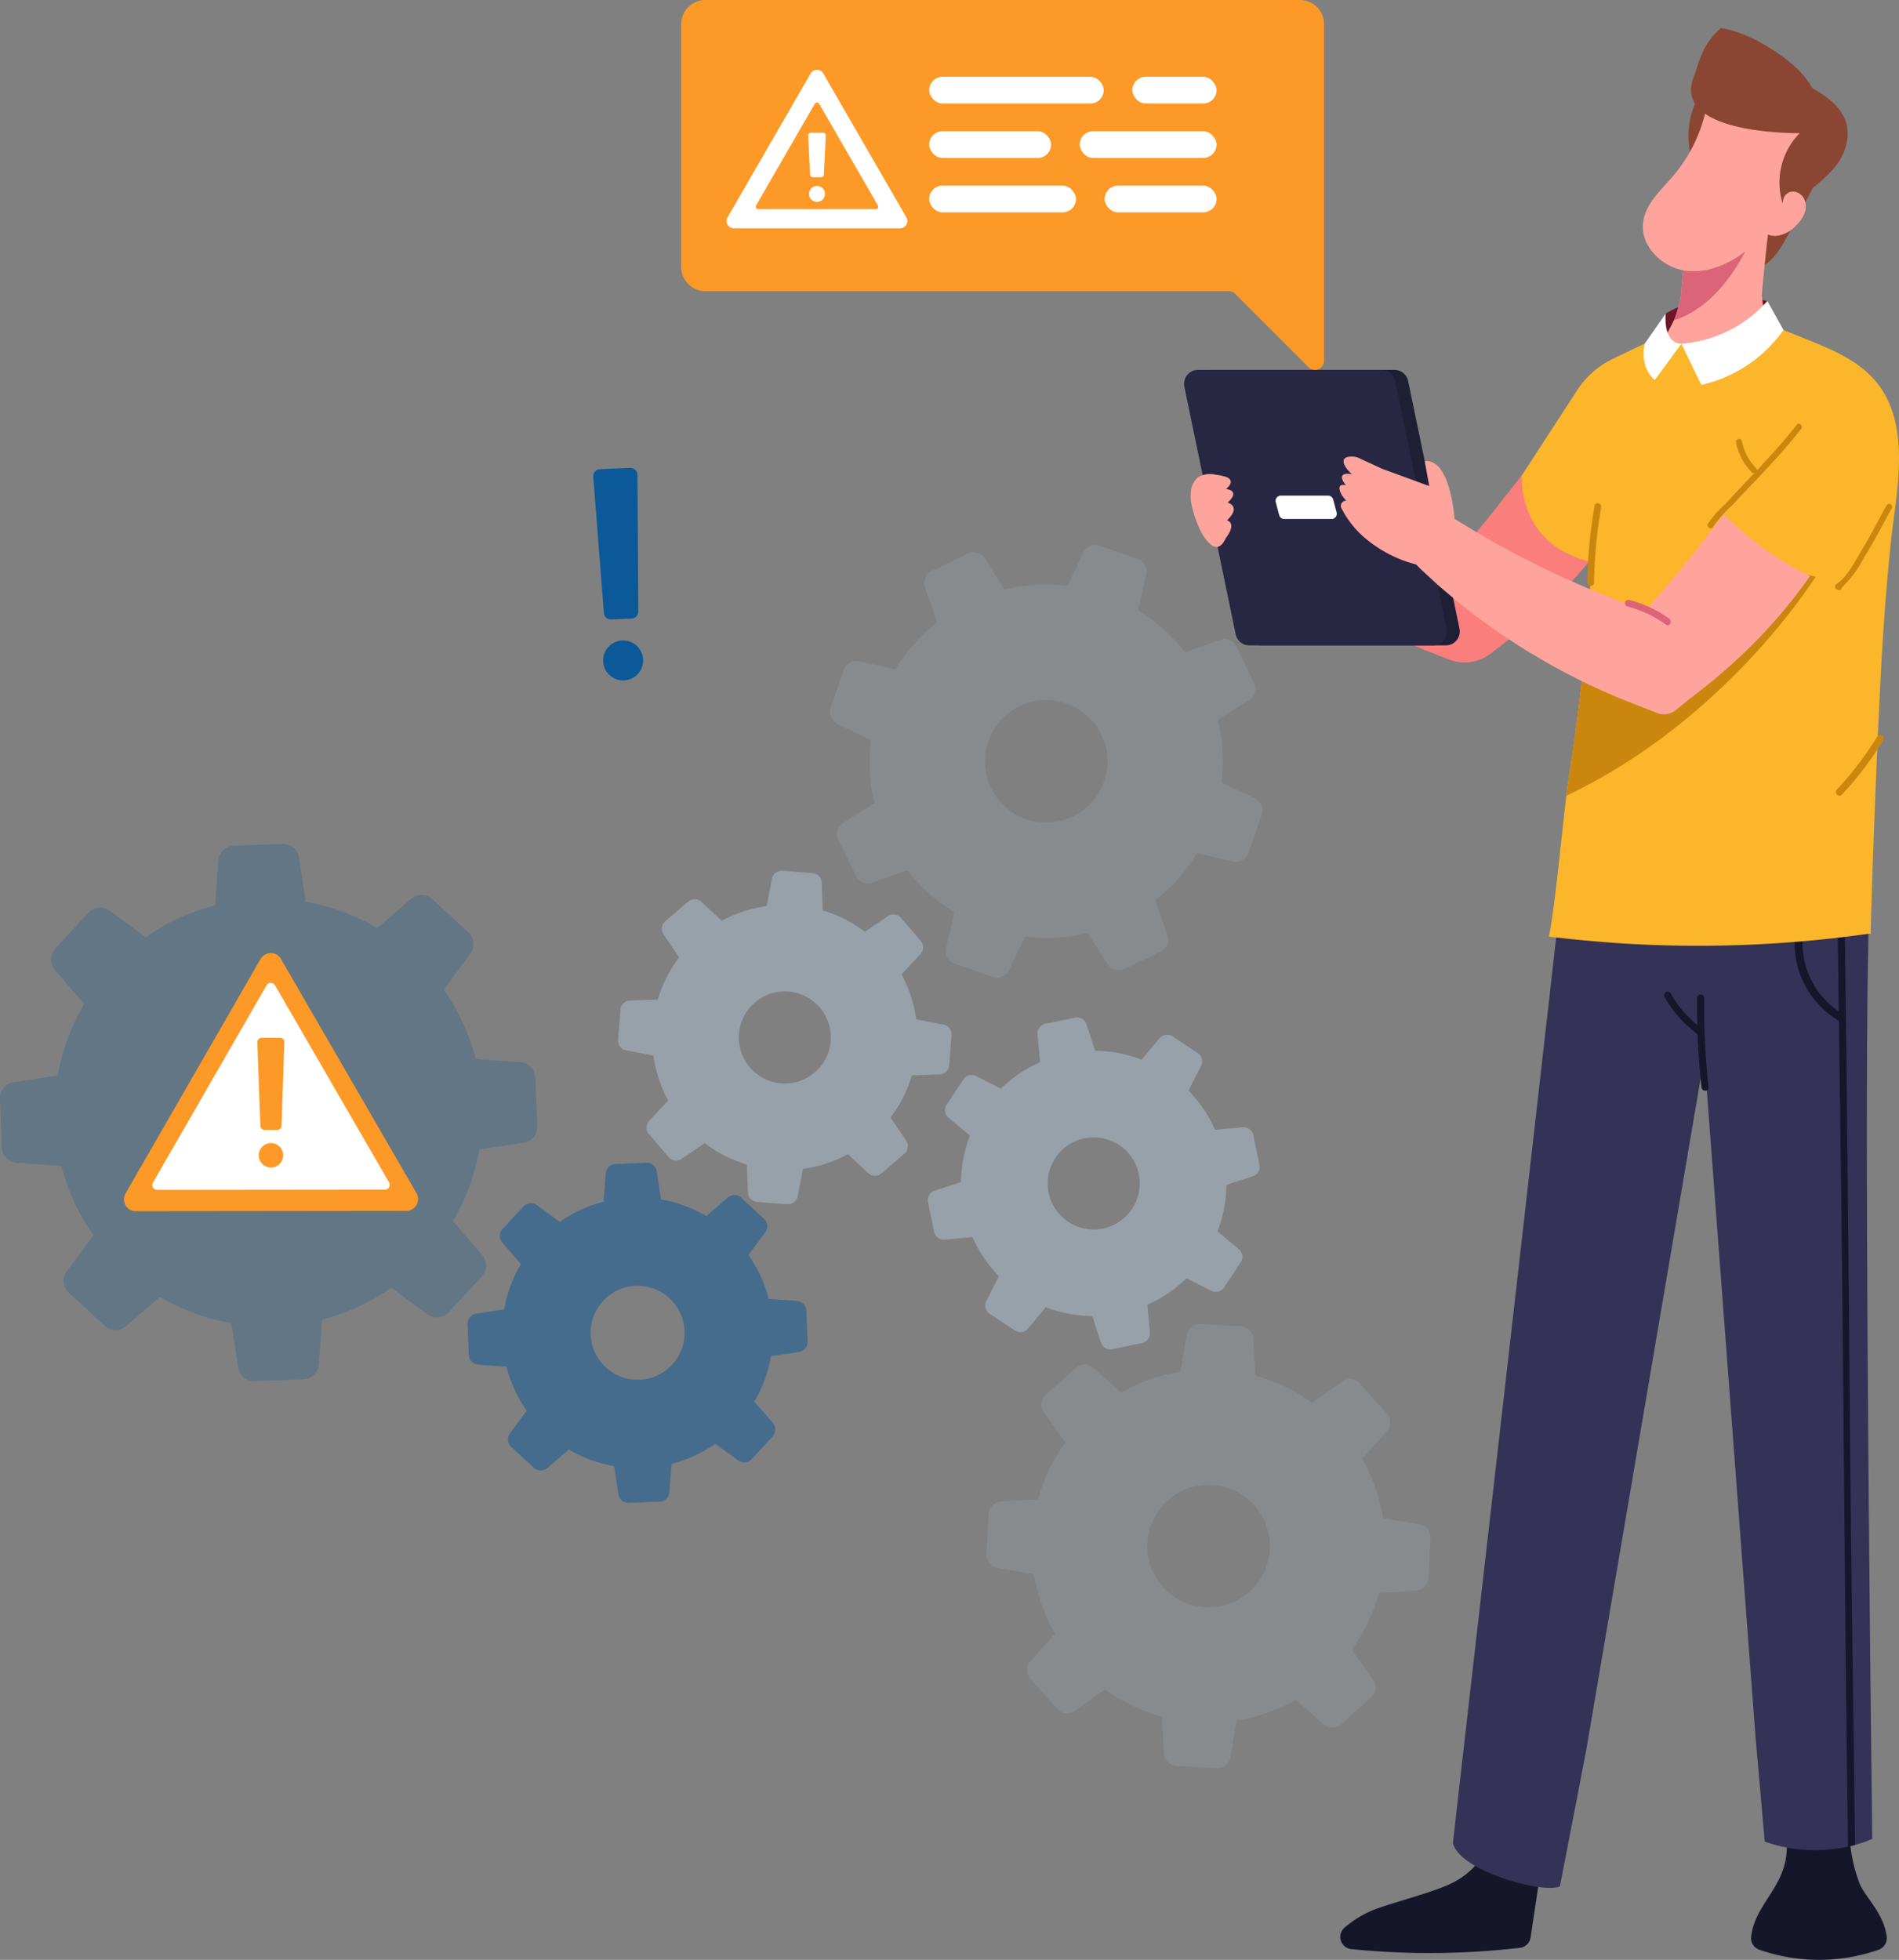 <svg xmlns="http://www.w3.org/2000/svg" width="253.436" height="261.526" viewBox="0 0 253.436 261.526">
  <rect x="0" y="0" width="253.436" height="261.526" fill="#808080" stroke="none"/>
  <g id="Grupo_926962" data-name="Grupo 926962" transform="translate(-50.631 -66.353)">
    <g id="Grupo_926975" data-name="Grupo 926975" transform="translate(50.631 66.353)">
      <g id="Grupo_926964" data-name="Grupo 926964" transform="translate(0 112.603)">
        <path id="Trazado_710114" data-name="Trazado 710114" d="M183.887,436.59l4.235-4.583a2.149,2.149,0,0,0,.179-2.9l-3.951-4.568a28.378,28.378,0,0,0,3.519-9.552l5.973-.91a2.149,2.149,0,0,0,1.749-2.326l-.246-6.235a2.149,2.149,0,0,0-1.928-2.181l-6.027-.436a28.374,28.374,0,0,0-4.262-9.245l3.579-4.865a2.15,2.15,0,0,0-.408-2.882l-4.583-4.235a2.149,2.149,0,0,0-2.9-.179l-4.568,3.951a28.382,28.382,0,0,0-9.552-3.519l-.91-5.974a2.15,2.15,0,0,0-2.327-1.749l-6.235.247a2.149,2.149,0,0,0-2.181,1.927L152.6,382.4a28.376,28.376,0,0,0-9.245,4.262l-4.865-3.579a2.149,2.149,0,0,0-2.882.408l-4.235,4.583a2.15,2.15,0,0,0-.179,2.905l3.951,4.568a28.381,28.381,0,0,0-3.519,9.552l-5.974.91a2.149,2.149,0,0,0-1.749,2.326l.246,6.235a2.149,2.149,0,0,0,1.928,2.181l6.027.436a28.38,28.38,0,0,0,4.262,9.245l-3.579,4.865a2.15,2.15,0,0,0,.408,2.882l4.583,4.235a2.15,2.15,0,0,0,2.9.179l4.568-3.951a28.388,28.388,0,0,0,9.552,3.519l.91,5.973a2.149,2.149,0,0,0,2.326,1.75l6.236-.246a2.149,2.149,0,0,0,2.181-1.928l.436-6.027a28.389,28.389,0,0,0,9.245-4.262L181,437A2.15,2.15,0,0,0,183.887,436.59Zm-30.861-19.276a9.906,9.906,0,1,1,14-.553A9.906,9.906,0,0,1,153.026,417.315Z" transform="translate(-123.904 -374.194)" fill="#0b5999" opacity="0.25"/>
        <path id="Trazado_710115" data-name="Trazado 710115" d="M322.6,523.3l2.68-2.9a1.36,1.36,0,0,0,.113-1.839l-2.5-2.891a17.967,17.967,0,0,0,2.227-6.046l3.781-.576A1.36,1.36,0,0,0,330,507.574l-.156-3.946a1.36,1.36,0,0,0-1.22-1.38l-3.814-.276a17.954,17.954,0,0,0-2.7-5.851l2.265-3.08a1.361,1.361,0,0,0-.258-1.824l-2.9-2.68a1.36,1.36,0,0,0-1.838-.113l-2.891,2.5a17.954,17.954,0,0,0-6.046-2.227l-.576-3.781a1.361,1.361,0,0,0-1.472-1.107l-3.946.156a1.361,1.361,0,0,0-1.381,1.22L302.794,489a17.979,17.979,0,0,0-5.851,2.7l-3.079-2.265a1.36,1.36,0,0,0-1.824.258l-2.68,2.9a1.36,1.36,0,0,0-.113,1.839l2.5,2.891a17.966,17.966,0,0,0-2.228,6.046l-3.781.576a1.36,1.36,0,0,0-1.107,1.472l.156,3.947a1.36,1.36,0,0,0,1.22,1.38l3.814.276a17.961,17.961,0,0,0,2.7,5.851l-2.265,3.079a1.361,1.361,0,0,0,.258,1.824l2.9,2.681a1.36,1.36,0,0,0,1.838.113l2.891-2.5a17.96,17.96,0,0,0,6.046,2.227l.576,3.781a1.36,1.36,0,0,0,1.472,1.107l3.946-.156a1.36,1.36,0,0,0,1.381-1.22l.276-3.815a17.963,17.963,0,0,0,5.851-2.7l3.079,2.265A1.36,1.36,0,0,0,322.6,523.3Zm-19.532-12.2a6.27,6.27,0,1,1,8.86-.35A6.27,6.27,0,0,1,303.063,511.1Z" transform="translate(-222.226 -441.249)" fill="#0b5999" opacity="0.5"/>
      </g>
      <g id="Grupo_926966" data-name="Grupo 926966" transform="translate(82.499 72.745)">
        <g id="Grupo_926965" data-name="Grupo 926965" opacity="0.5">
          <path id="Trazado_710116" data-name="Trazado 710116" d="M427.51,272.708l-4.634,2.249a1.774,1.774,0,0,0-1.012,2.179l1.663,4.7a23.432,23.432,0,0,0-5.579,6.284l-4.865-1.1a1.774,1.774,0,0,0-2.045,1.262l-1.687,4.867a1.774,1.774,0,0,0,.826,2.257l4.5,2.148a23.431,23.431,0,0,0,.494,8.388l-4.215,2.663a1.775,1.775,0,0,0-.554,2.338l2.249,4.634a1.774,1.774,0,0,0,2.179,1.012l4.7-1.663a23.436,23.436,0,0,0,6.284,5.579l-1.1,4.866a1.775,1.775,0,0,0,1.262,2.045l4.867,1.687a1.774,1.774,0,0,0,2.256-.825l2.149-4.5a23.421,23.421,0,0,0,8.388-.494L446.3,327.5a1.774,1.774,0,0,0,2.338.554l4.634-2.249a1.775,1.775,0,0,0,1.012-2.18l-1.663-4.7a23.432,23.432,0,0,0,5.579-6.284l4.865,1.1a1.775,1.775,0,0,0,2.045-1.262l1.687-4.867a1.774,1.774,0,0,0-.825-2.256l-4.5-2.149a23.434,23.434,0,0,0-.494-8.389l4.215-2.663a1.775,1.775,0,0,0,.554-2.338L463.5,285.18a1.774,1.774,0,0,0-2.179-1.012l-4.7,1.663a23.43,23.43,0,0,0-6.284-5.579l1.1-4.866a1.774,1.774,0,0,0-1.262-2.045l-4.867-1.687a1.774,1.774,0,0,0-2.257.826l-2.148,4.5a23.432,23.432,0,0,0-8.388.495l-2.663-4.215A1.774,1.774,0,0,0,427.51,272.708Zm17.923,24.1a8.177,8.177,0,1,1-10.926-3.786A8.177,8.177,0,0,1,445.433,296.81Z" transform="translate(-380.95 -271.537)" fill="#b0c0d2" opacity="0.35"/>
          <path id="Trazado_710117" data-name="Trazado 710117" d="M345.673,387.612l-2.936,2.518a1.332,1.332,0,0,0-.319,1.776l2.105,3.1a17.588,17.588,0,0,0-2.851,5.628l-3.743.132a1.332,1.332,0,0,0-1.244,1.306l-.3,3.857a1.332,1.332,0,0,0,1.03,1.481l3.679.7a17.587,17.587,0,0,0,1.961,6l-2.552,2.739a1.333,1.333,0,0,0,.044,1.8l2.518,2.936a1.332,1.332,0,0,0,1.776.319l3.1-2.105a17.589,17.589,0,0,0,5.628,2.852l.132,3.743a1.332,1.332,0,0,0,1.307,1.244l3.857.3a1.332,1.332,0,0,0,1.481-1.03l.7-3.679a17.6,17.6,0,0,0,6-1.961l2.739,2.552a1.333,1.333,0,0,0,1.8-.045l2.936-2.518a1.333,1.333,0,0,0,.319-1.776l-2.105-3.1a17.593,17.593,0,0,0,2.851-5.628l3.743-.132a1.332,1.332,0,0,0,1.244-1.307l.3-3.856a1.332,1.332,0,0,0-1.03-1.481l-3.679-.7a17.594,17.594,0,0,0-1.961-6l2.552-2.738a1.333,1.333,0,0,0-.045-1.8l-2.518-2.936a1.332,1.332,0,0,0-1.776-.319l-3.1,2.105a17.591,17.591,0,0,0-5.629-2.852l-.132-3.743a1.333,1.333,0,0,0-1.307-1.244l-3.856-.3a1.332,1.332,0,0,0-1.481,1.03l-.7,3.679a17.588,17.588,0,0,0-6,1.961l-2.739-2.552A1.332,1.332,0,0,0,345.673,387.612Zm17.617,14.081a6.14,6.14,0,1,1-8.658-.664A6.14,6.14,0,0,1,363.291,401.692Z" transform="translate(-336.386 -339.995)" fill="#b0c0d2"/>
        </g>
      </g>
      <g id="Grupo_926978" data-name="Grupo 926978" transform="matrix(-0.485, 0.875, -0.875, -0.485, 214.235, 170.319)">
        <g id="Grupo_926965-2" data-name="Grupo 926965" opacity="0.5">
          <path id="Trazado_710116-2" data-name="Trazado 710116" d="M18.277,1.171,13.643,3.42A1.774,1.774,0,0,0,12.631,5.6l1.663,4.7a23.432,23.432,0,0,0-5.579,6.284l-4.865-1.1A1.774,1.774,0,0,0,1.8,16.747L.118,21.614a1.774,1.774,0,0,0,.826,2.257l4.5,2.148a23.431,23.431,0,0,0,.494,8.388L1.724,37.071a1.775,1.775,0,0,0-.554,2.338L3.42,44.043A1.774,1.774,0,0,0,5.6,45.055l4.7-1.663a23.436,23.436,0,0,0,6.284,5.579l-1.1,4.866a1.775,1.775,0,0,0,1.262,2.045l4.867,1.687a1.774,1.774,0,0,0,2.256-.825l2.149-4.5a23.421,23.421,0,0,0,8.388-.494l2.664,4.215a1.774,1.774,0,0,0,2.338.554l4.634-2.249a1.775,1.775,0,0,0,1.012-2.18l-1.663-4.7A23.432,23.432,0,0,0,48.971,41.1l4.865,1.1a1.775,1.775,0,0,0,2.045-1.262l1.687-4.867a1.774,1.774,0,0,0-.825-2.256l-4.5-2.149a23.434,23.434,0,0,0-.494-8.389l4.215-2.663a1.775,1.775,0,0,0,.554-2.338l-2.249-4.634a1.774,1.774,0,0,0-2.179-1.012l-4.7,1.663A23.43,23.43,0,0,0,41.1,8.715l1.1-4.866A1.774,1.774,0,0,0,40.939,1.8L36.072.118a1.774,1.774,0,0,0-2.257.826l-2.148,4.5a23.432,23.432,0,0,0-8.388.495L20.615,1.724A1.774,1.774,0,0,0,18.277,1.171ZM36.2,25.273a8.177,8.177,0,1,1-10.926-3.786A8.177,8.177,0,0,1,36.2,25.273Z" transform="translate(28.284 0)" fill="#b0c0d2" opacity="0.35"/>
          <path id="Trazado_710117-2" data-name="Trazado 710117" d="M9.288,4.167,6.352,6.685a1.332,1.332,0,0,0-.319,1.776l2.105,3.1a17.588,17.588,0,0,0-2.851,5.628l-3.743.132A1.332,1.332,0,0,0,.3,18.624L0,22.48a1.332,1.332,0,0,0,1.03,1.481l3.679.7a17.587,17.587,0,0,0,1.961,6L4.123,33.4a1.333,1.333,0,0,0,.044,1.8l2.518,2.936a1.332,1.332,0,0,0,1.776.319l3.1-2.105A17.589,17.589,0,0,0,17.185,39.2l.132,3.743a1.332,1.332,0,0,0,1.307,1.244l3.857.3a1.332,1.332,0,0,0,1.481-1.03l.7-3.679a17.6,17.6,0,0,0,6-1.961L33.4,40.367a1.333,1.333,0,0,0,1.8-.045L38.137,37.8a1.333,1.333,0,0,0,.319-1.776l-2.105-3.1A17.593,17.593,0,0,0,39.2,27.305l3.743-.132a1.332,1.332,0,0,0,1.244-1.307l.3-3.856a1.332,1.332,0,0,0-1.03-1.481l-3.679-.7a17.594,17.594,0,0,0-1.961-6l2.552-2.738a1.333,1.333,0,0,0-.045-1.8L37.8,6.353a1.332,1.332,0,0,0-1.776-.319l-3.1,2.105A17.591,17.591,0,0,0,27.3,5.287l-.132-3.743A1.333,1.333,0,0,0,25.865.3L22.009,0a1.332,1.332,0,0,0-1.481,1.03l-.7,3.679a17.588,17.588,0,0,0-6,1.961L11.091,4.123A1.332,1.332,0,0,0,9.288,4.167ZM26.905,18.248a6.14,6.14,0,1,1-8.658-.664A6.14,6.14,0,0,1,26.905,18.248Z" transform="translate(0 43.45)" fill="#b0c0d2"/>
        </g>
      </g>
      <g id="Grupo_926968" data-name="Grupo 926968" transform="translate(16.54 127.189)">
        <path id="Trazado_710118" data-name="Trazado 710118" d="M205.551,443.789l-18.082-31.24a1.58,1.58,0,0,0-2.737,0l-18.013,31.279a1.58,1.58,0,0,0,1.371,2.369l36.1-.04A1.58,1.58,0,0,0,205.551,443.789Z" transform="translate(-166.505 -411.76)" fill="#fd9927"/>
        <path id="Trazado_710119" data-name="Trazado 710119" d="M207.853,448.6l-15.219-26.294a.65.65,0,0,0-1.125,0l-15.161,26.327a.649.649,0,0,0,.563.973l30.381-.033A.649.649,0,0,0,207.853,448.6Z" transform="translate(-172.472 -418.013)" fill="#fff"/>
        <g id="Grupo_926967" data-name="Grupo 926967" transform="translate(17.802 11.294)">
          <path id="Trazado_710120" data-name="Trazado 710120" d="M213.343,453.15l1.662,0a.579.579,0,0,0,.578-.565l.383-11.142a.579.579,0,0,0-.579-.592l-2.453,0a.579.579,0,0,0-.578.593l.408,11.141A.579.579,0,0,0,213.343,453.15Z" transform="translate(-212.356 -440.849)" fill="#fd9927"/>
          <path id="Trazado_710121" data-name="Trazado 710121" d="M214.476,477.044a1.631,1.631,0,1,0,1.633,1.63A1.631,1.631,0,0,0,214.476,477.044Z" transform="translate(-212.656 -462.991)" fill="#fd9927"/>
        </g>
      </g>
      <g id="Grupo_926969" data-name="Grupo 926969" transform="translate(79.171 62.434)">
        <path id="Trazado_710122" data-name="Trazado 710122" d="M360.757,296.914l2.715-.115a.946.946,0,0,0,.906-.962l-.122-18.222a.947.947,0,0,0-.986-.928l-4.005.169a.946.946,0,0,0-.9,1.008l1.413,18.168A.946.946,0,0,0,360.757,296.914Z" transform="translate(-358.359 -276.686)" fill="#0b5999"/>
        <path id="Trazado_710123" data-name="Trazado 710123" d="M364.32,336.008a2.666,2.666,0,1,0,2.776,2.552A2.667,2.667,0,0,0,364.32,336.008Z" transform="translate(-360.443 -312.974)" fill="#0b5999"/>
      </g>
      <g id="Grupo_926974" data-name="Grupo 926974" transform="translate(90.909 0)">
        <path id="Trazado_710124" data-name="Trazado 710124" d="M577.7,335.114c.423.272.847.549,1.279.825.709.428,1.431.851,2.157,1.279a86.02,86.02,0,0,0,9.352,4.721c.366.16.731.316,1.1.477.366.143.731.29,1.1.433.735.29,1.458.575,2.184.856h0a5.758,5.758,0,0,0,5.725-.9l.373-.3v0a79.842,79.842,0,0,0,7.444-6.308,68.163,68.163,0,0,0,6.1-6.691c.776-.958,1.5-1.925,2.175-2.888a41.843,41.843,0,0,1-8.924-11.675c-.045.058-.089.12-.134.183-1.355,1.752-2.733,3.651-4.275,5.6s-3.138,4.026-4.9,6.107c-1.079,1.279-2.2,2.581-3.374,3.887h-.005c-3.071-1.051-6.017-2.242-8.848-3.456q-1.036-.461-2.059-.909l-2.006-.95c-.321-.151-.651-.3-.976-.459Q579.3,329.976,577.7,335.114Z" transform="translate(-492.418 -255.702)" fill="#fa7e7c"/>
        <path id="Trazado_710125" data-name="Trazado 710125" d="M728.1,220.586l-4.366,8.273c-1.016,1.925-2.166,3.98-4.148,4.879a5.081,5.081,0,0,1-5.549-1.013,19.546,19.546,0,0,0,7.05-6.923,21.588,21.588,0,0,1,2.536-3.987A4.549,4.549,0,0,1,728.1,220.586Z" transform="translate(-575.821 -197.877)" fill="#8a4632"/>
        <path id="Trazado_710126" data-name="Trazado 710126" d="M605.6,784.606c-.543,3.622-1.864,7.688-6.523,9.785-2.447,1.1-6.694,2.2-9.226,3.084a13.955,13.955,0,0,0-4.747,2.708,1.631,1.631,0,0,0,.94,2.823,104.061,104.061,0,0,0,22.523-.172,1.629,1.629,0,0,0,1.411-1.374l2.219-14.777C609.574,786.707,608.056,783.7,605.6,784.606Z" transform="translate(-496.619 -542.915)" fill="#16162b"/>
        <path id="Trazado_710127" data-name="Trazado 710127" d="M742.828,802.685l-.079.027a24.089,24.089,0,0,1-15.758,0l-.1-.034a1.611,1.611,0,0,1-1.084-1.656c.468-4.872,5.587-7.125,4.648-13.58,1.564-.05,3-.109,4.413-.146,1.417.036,2.722-3.569,4.286-3.519a19.99,19.99,0,0,0,1.182,10.2c.816,1.82,3.166,3.866,3.565,6.948A1.64,1.64,0,0,1,742.828,802.685Z" transform="translate(-583.016 -542.511)" fill="#16162b"/>
        <path id="Trazado_710128" data-name="Trazado 710128" d="M623.316,575.439c.831,3.725,12.061,6.827,14.279,5.794l3.5-18.106,15.767-92.581,6.846,90.826,1.222,13.881a19.722,19.722,0,0,0,6.727,1.139,20.534,20.534,0,0,0,4.385-.463c.32-.069.634-.148.94-.231a16.834,16.834,0,0,0,2.3-.806c-.032-2.825-.092-7.617-.162-13.733-.3-27.193-.81-80.568-.412-103.543.185-10.673.31-17.845.315-17.909-8.422-2.644-13.853-4.121-23.831-4.121-7.8,0-9.339.9-16.247,2.56,0,.107-.458,4.149-1.19,10.645-2.37,21.026-9.4,82.564-12.844,112.632C624.2,567.67,623.645,572.56,623.316,575.439Z" transform="translate(-520.322 -329.51)" fill="#343256"/>
        <path id="Trazado_710129" data-name="Trazado 710129" d="M746.673,487.711q.139,10.827.287,21.66c.264,19.849.523,58.4.792,78.253q.069,5.14.139,10.274c.32-.07.634-.148.94-.231q-.229-16.96-.453-33.925c-.25-18.942-.5-56.58-.755-75.522,0-.4-.009-.792-.014-1.19-.009-.509-.014-1.023-.023-1.533q-.091-6.778-.181-13.543a.473.473,0,0,0-.945,0q.1,7.244.195,14.5a11.1,11.1,0,0,1-4.825-9.927c.033-.676-1.018-.676-1.056,0A12.117,12.117,0,0,0,746.673,487.711Z" transform="translate(-592.164 -351.478)" fill="#16162b"/>
        <path id="Trazado_710130" data-name="Trazado 710130" d="M695.77,266.764s4.952-3.373,13.574-1.687v4.352l-11.477,1.357-2.519-1.5Z" transform="translate(-564.386 -224.914)" fill="#6d1526"/>
        <path id="Trazado_710131" data-name="Trazado 710131" d="M696.626,295.99c-.527,3.914-.987,9.18-1.378,14.895-.581,8.626-1.282,26.6-1.522,34.154,0,.194-.011.391-.015.581-.016.345-.023.689-.035,1.026-.054,1.711-.093,3.287-.128,4.693a161.5,161.5,0,0,1-30.878,1.456c-.678-.031-1.343-.07-2.021-.109-2.079-.135-4.159-.3-6.234-.511a.49.49,0,0,1-.073,0c-1.247-.128-2.493-.263-3.736-.418.786-3.736,1.676-13.439,2.327-18.817.116-.945.224-1.758.321-2.381.233-1.448.449-2.877.651-4.3.1-.732.205-1.468.3-2.191.5-3.671.894-7.225,1.22-10.621.031-.325.062-.651.089-.976.353-3.787.608-7.372.79-10.7C646.249,299.5,647,290.2,647,290.2l7.353-11.31v0a11.668,11.668,0,0,1,4.735-4.2c1.471-.712,3.214-1.549,4.309-2.049.654-.3,1.313-.6,1.975-.9,2.985-1.363,5.986-2.718,8.661-4.081,2.319.929,4.623,1.855,6.934,2.788a.762.762,0,0,1,.12.047c1.293.515,2.591,1.03,3.876,1.552,3.4,1.359,6.935,2.823,9.277,5.634C698.306,282.547,697.485,289.694,696.626,295.99Z" transform="translate(-534.802 -226.778)" fill="#fbb62b"/>
        <path id="Trazado_710132" data-name="Trazado 710132" d="M709.925,235.115c0,.663.4,1.214.169,2.055-.269,1.015-.9,8.072-1.006,9.116,0,.061.308,2.332.308,2.4-.221,2.419-2.653,3.19-1.916,5.575-4.5.416-6.992-.8-11.323-2.3.373-.776.841-1.543,1.2-2.337a7.347,7.347,0,0,0,.325-.819c.208-.65.39-1.309.537-1.972.134-.568.221-2.557.312-3.134.07-.442.13-.884.178-1.335a25.15,25.15,0,0,0,.13-3.073,7.277,7.277,0,0,1,.8-.876C702.11,236.043,706.041,234.977,709.925,235.115Z" transform="translate(-564.882 -206.867)" fill="#ffa49c"/>
        <path id="Trazado_710133" data-name="Trazado 710133" d="M710.022,241.51s-3.25,9.618-10.772,12.034a6.752,6.752,0,0,0,.325-.821c.21-.651.391-1.307.539-1.972.136-.566.221-2.557.31-3.132.072-.443.13-.887.178-1.335a24.783,24.783,0,0,0,.132-3.076,7.739,7.739,0,0,1,.8-.873Z" transform="translate(-566.773 -210.786)" fill="#dc6478"/>
        <path id="Trazado_710134" data-name="Trazado 710134" d="M693.9,274.188l-3.549,4.839s-2.048-1.5-1.339-4.859l2.792-4S691.378,274.1,693.9,274.188Z" transform="translate(-560.418 -228.315)" fill="#fff"/>
        <path id="Trazado_710135" data-name="Trazado 710135" d="M713.313,265.821a17.02,17.02,0,0,1-11.477,5.709l2.664,5.487a18.388,18.388,0,0,0,10.969-7.322Z" transform="translate(-568.355 -225.658)" fill="#fff"/>
        <g id="Grupo_926970" data-name="Grupo 926970" transform="translate(120.921 67.15)">
          <path id="Trazado_710136" data-name="Trazado 710136" d="M669.487,345.923a66.326,66.326,0,0,1,.982-10.268c.1-.573.973-.33.874.241a64.726,64.726,0,0,0-.95,10.028.453.453,0,0,1-.906,0Z" transform="translate(-669.487 -335.328)" fill="#cb860e"/>
        </g>
        <path id="Trazado_710137" data-name="Trazado 710137" d="M705.981,193.146a11.031,11.031,0,0,0-1.258,9.061c.819-2.073,1.628-4.057,2.446-6.13.379-.96.744-2.105.175-2.967a.955.955,0,0,0-.77-.477C706.259,192.641,705.883,192.846,705.981,193.146Z" transform="translate(-569.839 -180.887)" fill="#8a4632"/>
        <path id="Trazado_710138" data-name="Trazado 710138" d="M697.463,191.972a20.487,20.487,0,0,1-4.828,11.992c-1.614,1.89-3.675,3.683-4.008,6.146-.438,3.244,2.644,6.195,5.9,6.526s6.419-1.346,8.864-3.523a22.539,22.539,0,0,0,7.445-15.828A24.886,24.886,0,0,0,697.463,191.972Z" transform="translate(-560.25 -180.482)" fill="#ffa49c"/>
        <path id="Trazado_710139" data-name="Trazado 710139" d="M723.754,191.232a20.211,20.211,0,0,1-6.281,4.443,9.388,9.388,0,0,1,2.2-9.645s-17.4.29-14.092-7.668c.667-1.613.889-4,3.576-6.364a16.383,16.383,0,0,1,4.829,1.7c2.12,1.122,5.778,3.381,7.347,6.311,1.864,1.079,3.715,2.363,4.439,4.357C726.628,186.736,725.549,189.463,723.754,191.232Z" transform="translate(-570.392 -168.263)" fill="#8a4632"/>
        <path id="Trazado_710140" data-name="Trazado 710140" d="M731.882,229.325a1.343,1.343,0,0,1,1.367-1.106,1.746,1.746,0,0,1,1.478,1.082,2.523,2.523,0,0,1-.029,1.885,4.644,4.644,0,0,1-1.1,1.571,4.376,4.376,0,0,1-2.468,1.354,2.312,2.312,0,0,1-2.391-1.2C730.089,231.917,731.691,230.99,731.882,229.325Z" transform="translate(-584.812 -202.655)" fill="#ffa49c"/>
        <path id="Trazado_710144" data-name="Trazado 710144" d="M760.455,415.232a43.27,43.27,0,0,1-5.374,7.055c-.415.443.251,1.111.667.667a44.454,44.454,0,0,0,5.521-7.246C761.587,415.189,760.771,414.714,760.455,415.232Z" transform="translate(-600.847 -316.921)" fill="#cb860e"/>
        <path id="Trazado_710145" data-name="Trazado 710145" d="M708.189,504.643a.472.472,0,0,0-.943,0,98.271,98.271,0,0,0,.583,11.93c.066.6,1.01.6.944,0A98.271,98.271,0,0,1,708.189,504.643Z" transform="translate(-571.661 -371.476)" fill="#16162b"/>
        <path id="Trazado_710146" data-name="Trazado 710146" d="M701.063,508.215a15.1,15.1,0,0,1-4.3-4.8.472.472,0,0,0-.815.476,16.183,16.183,0,0,0,4.634,5.141C701.08,509.386,701.552,508.568,701.063,508.215Z" transform="translate(-564.717 -370.861)" fill="#16162b"/>
        <path id="Trazado_710147" data-name="Trazado 710147" d="M570.389,324.064l-6.852-33.045a1.856,1.856,0,0,0-1.821-1.5h-24.5a1.856,1.856,0,0,0-1.821,2.208l6.852,33.045a1.856,1.856,0,0,0,1.822,1.5h24.5A1.855,1.855,0,0,0,570.389,324.064Z" transform="translate(-466.515 -240.154)" fill="#1e1e35"/>
        <path id="Trazado_710148" data-name="Trazado 710148" d="M565.923,324.064l-6.852-33.045a1.856,1.856,0,0,0-1.821-1.5h-24.5a1.856,1.856,0,0,0-1.821,2.208l6.852,33.045a1.856,1.856,0,0,0,1.822,1.5h24.5A1.855,1.855,0,0,0,565.923,324.064Z" transform="translate(-463.783 -240.154)" fill="#272744"/>
        <path id="Trazado_710149" data-name="Trazado 710149" d="M695.569,360.133s-11.817,19.1-33.271,29.237v-.023c.116-.945.224-1.758.321-2.381.233-1.448.449-2.877.651-4.3.1-.732.205-1.468.3-2.191.5-3.671.894-7.225,1.219-10.62.031-.325.062-.651.089-.976C671.505,365.867,689.037,358.364,695.569,360.133Z" transform="translate(-544.168 -283.189)" fill="#cb860e"/>
        <path id="Trazado_710150" data-name="Trazado 710150" d="M647.092,335.249c-.767,1.127-1.6,2.258-2.51,3.381a69.054,69.054,0,0,1-6.1,6.689,79.166,79.166,0,0,1-7.443,6.312l0,0-1.816,1.487a2.539,2.539,0,0,1-2.527.394l-1.751-.685c-.719-.277-1.452-.563-2.185-.854l-1.1-.429c-.36-.156-.719-.317-1.088-.477a86.241,86.241,0,0,1-9.359-4.721c-.724-.433-1.439-.858-2.155-1.283-.7-.451-1.383-.893-2.067-1.339-.338-.217-.681-.442-1.015-.664s-.655-.464-.971-.689l-1.92-1.366c-.611-.477-1.218-.936-1.812-1.4-.3-.234-.594-.459-.889-.689s-.568-.473-.85-.711c-.555-.473-1.11-.937-1.651-1.392s-1.041-.945-1.548-1.409-1.006-.91-1.474-1.379c-.113-.113-.221-.225-.325-.329a17.168,17.168,0,0,1-7.33-3.979,13.2,13.2,0,0,1-2.311-2.931c-.026-.043-.047-.087-.073-.13-.082-.139-.156-.281-.23-.425a.681.681,0,0,1,.607-1.036l-.537-.689c-1.027-1.842.511-1.374.511-1.374-1.574-1.951.789-1.491.789-1.491-1.43-1.331-1.288-2.09-.616-2.272a2.447,2.447,0,0,1,1.483.091l3.164,1.465,6.294,2.306-.594-3.325a2,2,0,0,1,.667.039c2.337.546,3.06,5.332,3.247,7.044.009.065.013.13.022.191l.013.156c.009.1.013.165.017.208a.38.38,0,0,1,0,.048c.065.039.13.082.2.122.5.329,1.049.637,1.582.971s1.071.663,1.639.988,1.131.646,1.708.975c.29.165.581.334.876.5s.594.321.9.481c.6.325,1.209.65,1.825.984.629.316,1.262.633,1.9.958.316.16.637.325.958.49s.659.312.992.464c.655.312,1.322.633,1.994.949q1.027.449,2.059.906c2.787,1.192,5.687,2.375,8.7,3.407a1.566,1.566,0,0,1,.152.052c1.17-1.309,2.3-2.61,3.377-3.888,1.769-2.081,3.368-4.152,4.9-6.112.2-.251.4-.511.594-.759.55-.711,1.079-1.4,1.595-2.089A41.693,41.693,0,0,0,647.092,335.249Z" transform="translate(-496.457 -258.372)" fill="#ffa49c"/>
        <g id="Grupo_926972" data-name="Grupo 926972" transform="translate(125.968 80.054)">
          <path id="Trazado_710151" data-name="Trazado 710151" d="M683.05,368.579a15.753,15.753,0,0,1,5.344,2.5c.468.339.017,1.125-.457.782a15.05,15.05,0,0,0-5.128-2.413.453.453,0,0,1,.241-.874Z" transform="translate(-682.487 -368.563)" fill="#dc6478"/>
        </g>
        <path id="Trazado_710155" data-name="Trazado 710155" d="M538.527,331.968c.13.342.061.937-.693,1.929,0,0,0,0,0,.009-.451.941-1.049,1.543-1.955.854-1.227-.936-2.1-3.268-2.484-4.846a6.231,6.231,0,0,1-.208-2.245,2.819,2.819,0,0,1,.941-1.9,3.141,3.141,0,0,1,2.4-.342,6.791,6.791,0,0,1,1.136.217,1.449,1.449,0,0,1,.2.061c.039.017.078.03.113.048a.383.383,0,0,1,.061.026c.412.2.893.663-.165,1.552,0,0,2.033.134.217,1.816,0,0,1.9.459-.078,2.358a.8.8,0,0,1,.525.464Z" transform="translate(-465.164 -262.071)" fill="#ffa49c"/>
        <path id="Trazado_710156" data-name="Trazado 710156" d="M570.507,334.957l-.453-1.714a.7.7,0,0,0-.679-.523h-6.311a.7.7,0,0,0-.679.881l.453,1.714a.7.7,0,0,0,.679.523h6.31A.7.7,0,0,0,570.507,334.957Z" transform="translate(-483.034 -266.583)" fill="#fff"/>
        <path id="Trazado_710157" data-name="Trazado 710157" d="M503.281,162.378H423.955a3.235,3.235,0,0,0-3.238,3.231v32.385a3.238,3.238,0,0,0,3.238,3.238H493.79a1.215,1.215,0,0,1,.86.357l9.793,9.793a1.216,1.216,0,0,0,2.076-.86V165.609A3.234,3.234,0,0,0,503.281,162.378Z" transform="translate(-420.717 -162.378)" fill="#fd9927"/>
        <g id="Grupo_926973" data-name="Grupo 926973" transform="translate(6.061 9.314)">
          <path id="Trazado_710158" data-name="Trazado 710158" d="M453.964,195.055h-1.607a.381.381,0,0,0-.381.391l.26,5.184a.379.379,0,0,0,.377.372H453.7a.376.376,0,0,0,.377-.372l.261-5.184A.378.378,0,0,0,453.964,195.055Z" transform="translate(-441.095 -186.66)" fill="#fff"/>
          <path id="Trazado_710159" data-name="Trazado 710159" d="M453.256,208.148a1.067,1.067,0,1,0,1.071,1.067A1.067,1.067,0,0,0,453.256,208.148Z" transform="translate(-441.193 -192.657)" fill="#fff"/>
          <path id="Trazado_710160" data-name="Trazado 710160" d="M455.894,199.259,444.8,180.05a.971.971,0,0,0-1.682,0l-11.091,19.209a.972.972,0,0,0,.842,1.457h22.18A.971.971,0,0,0,455.894,199.259Zm-4.1-1.1H436.131a.335.335,0,0,1-.29-.5l7.832-13.565a.334.334,0,0,1,.579,0l7.832,13.565A.335.335,0,0,1,451.794,198.164Z" transform="translate(-431.9 -179.565)" fill="#fff"/>
        </g>
        <rect id="Rectángulo_321819" data-name="Rectángulo 321819" width="23.29" height="3.566" rx="1.783" transform="translate(33.099 10.247)" fill="#fff"/>
        <rect id="Rectángulo_321820" data-name="Rectángulo 321820" width="11.246" height="3.566" rx="1.783" transform="translate(60.207 10.247)" fill="#fff"/>
        <rect id="Rectángulo_321821" data-name="Rectángulo 321821" width="16.271" height="3.566" rx="1.783" transform="translate(33.099 17.51)" fill="#fff"/>
        <rect id="Rectángulo_321822" data-name="Rectángulo 321822" width="18.265" height="3.566" rx="1.783" transform="translate(53.188 17.51)" fill="#fff"/>
        <rect id="Rectángulo_321823" data-name="Rectángulo 321823" width="19.591" height="3.566" rx="1.783" transform="translate(33.099 24.772)" fill="#fff"/>
        <rect id="Rectángulo_321824" data-name="Rectángulo 321824" width="14.945" height="3.566" rx="1.783" transform="translate(56.509 24.772)" fill="#fff"/>
        <path id="Trazado_710161" data-name="Trazado 710161" d="M722.761,308.118c-1.989,2.54-4.184,4.891-6.406,7.226q-1.585,1.666-3.14,3.358a14.7,14.7,0,0,0-2.322,2.639c-.246.455.447.861.693.405a17.339,17.339,0,0,1,2.655-2.986c1.042-1.138,2.112-2.248,3.174-3.367,2.055-2.165,4.072-4.356,5.913-6.708C723.644,308.284,723.08,307.711,722.761,308.118Z" transform="translate(-573.864 -251.447)" fill="#cb860e"/>
        <path id="Trazado_710162" data-name="Trazado 710162" d="M723.283,317.112a7.2,7.2,0,0,1-1.9-3.609c-.106-.506-.88-.292-.775.214a7.977,7.977,0,0,0,2.108,3.964C723.078,318.049,723.646,317.481,723.283,317.112Z" transform="translate(-579.833 -254.65)" fill="#cb860e"/>
        <path id="Trazado_710163" data-name="Trazado 710163" d="M761.524,335.775c-1.037,1.835-1.954,3.741-3.058,5.537-.976,1.587-2.032,3.906-3.626,4.96a.407.407,0,0,0,.1.734l.147.051a.356.356,0,0,0,.48-.334,14.754,14.754,0,0,0,2.856-3.831c1.38-2.178,2.531-4.469,3.8-6.711A.4.4,0,0,0,761.524,335.775Z" transform="translate(-600.663 -268.331)" fill="#cb860e"/>
      </g>
    </g>
  </g>
</svg>
